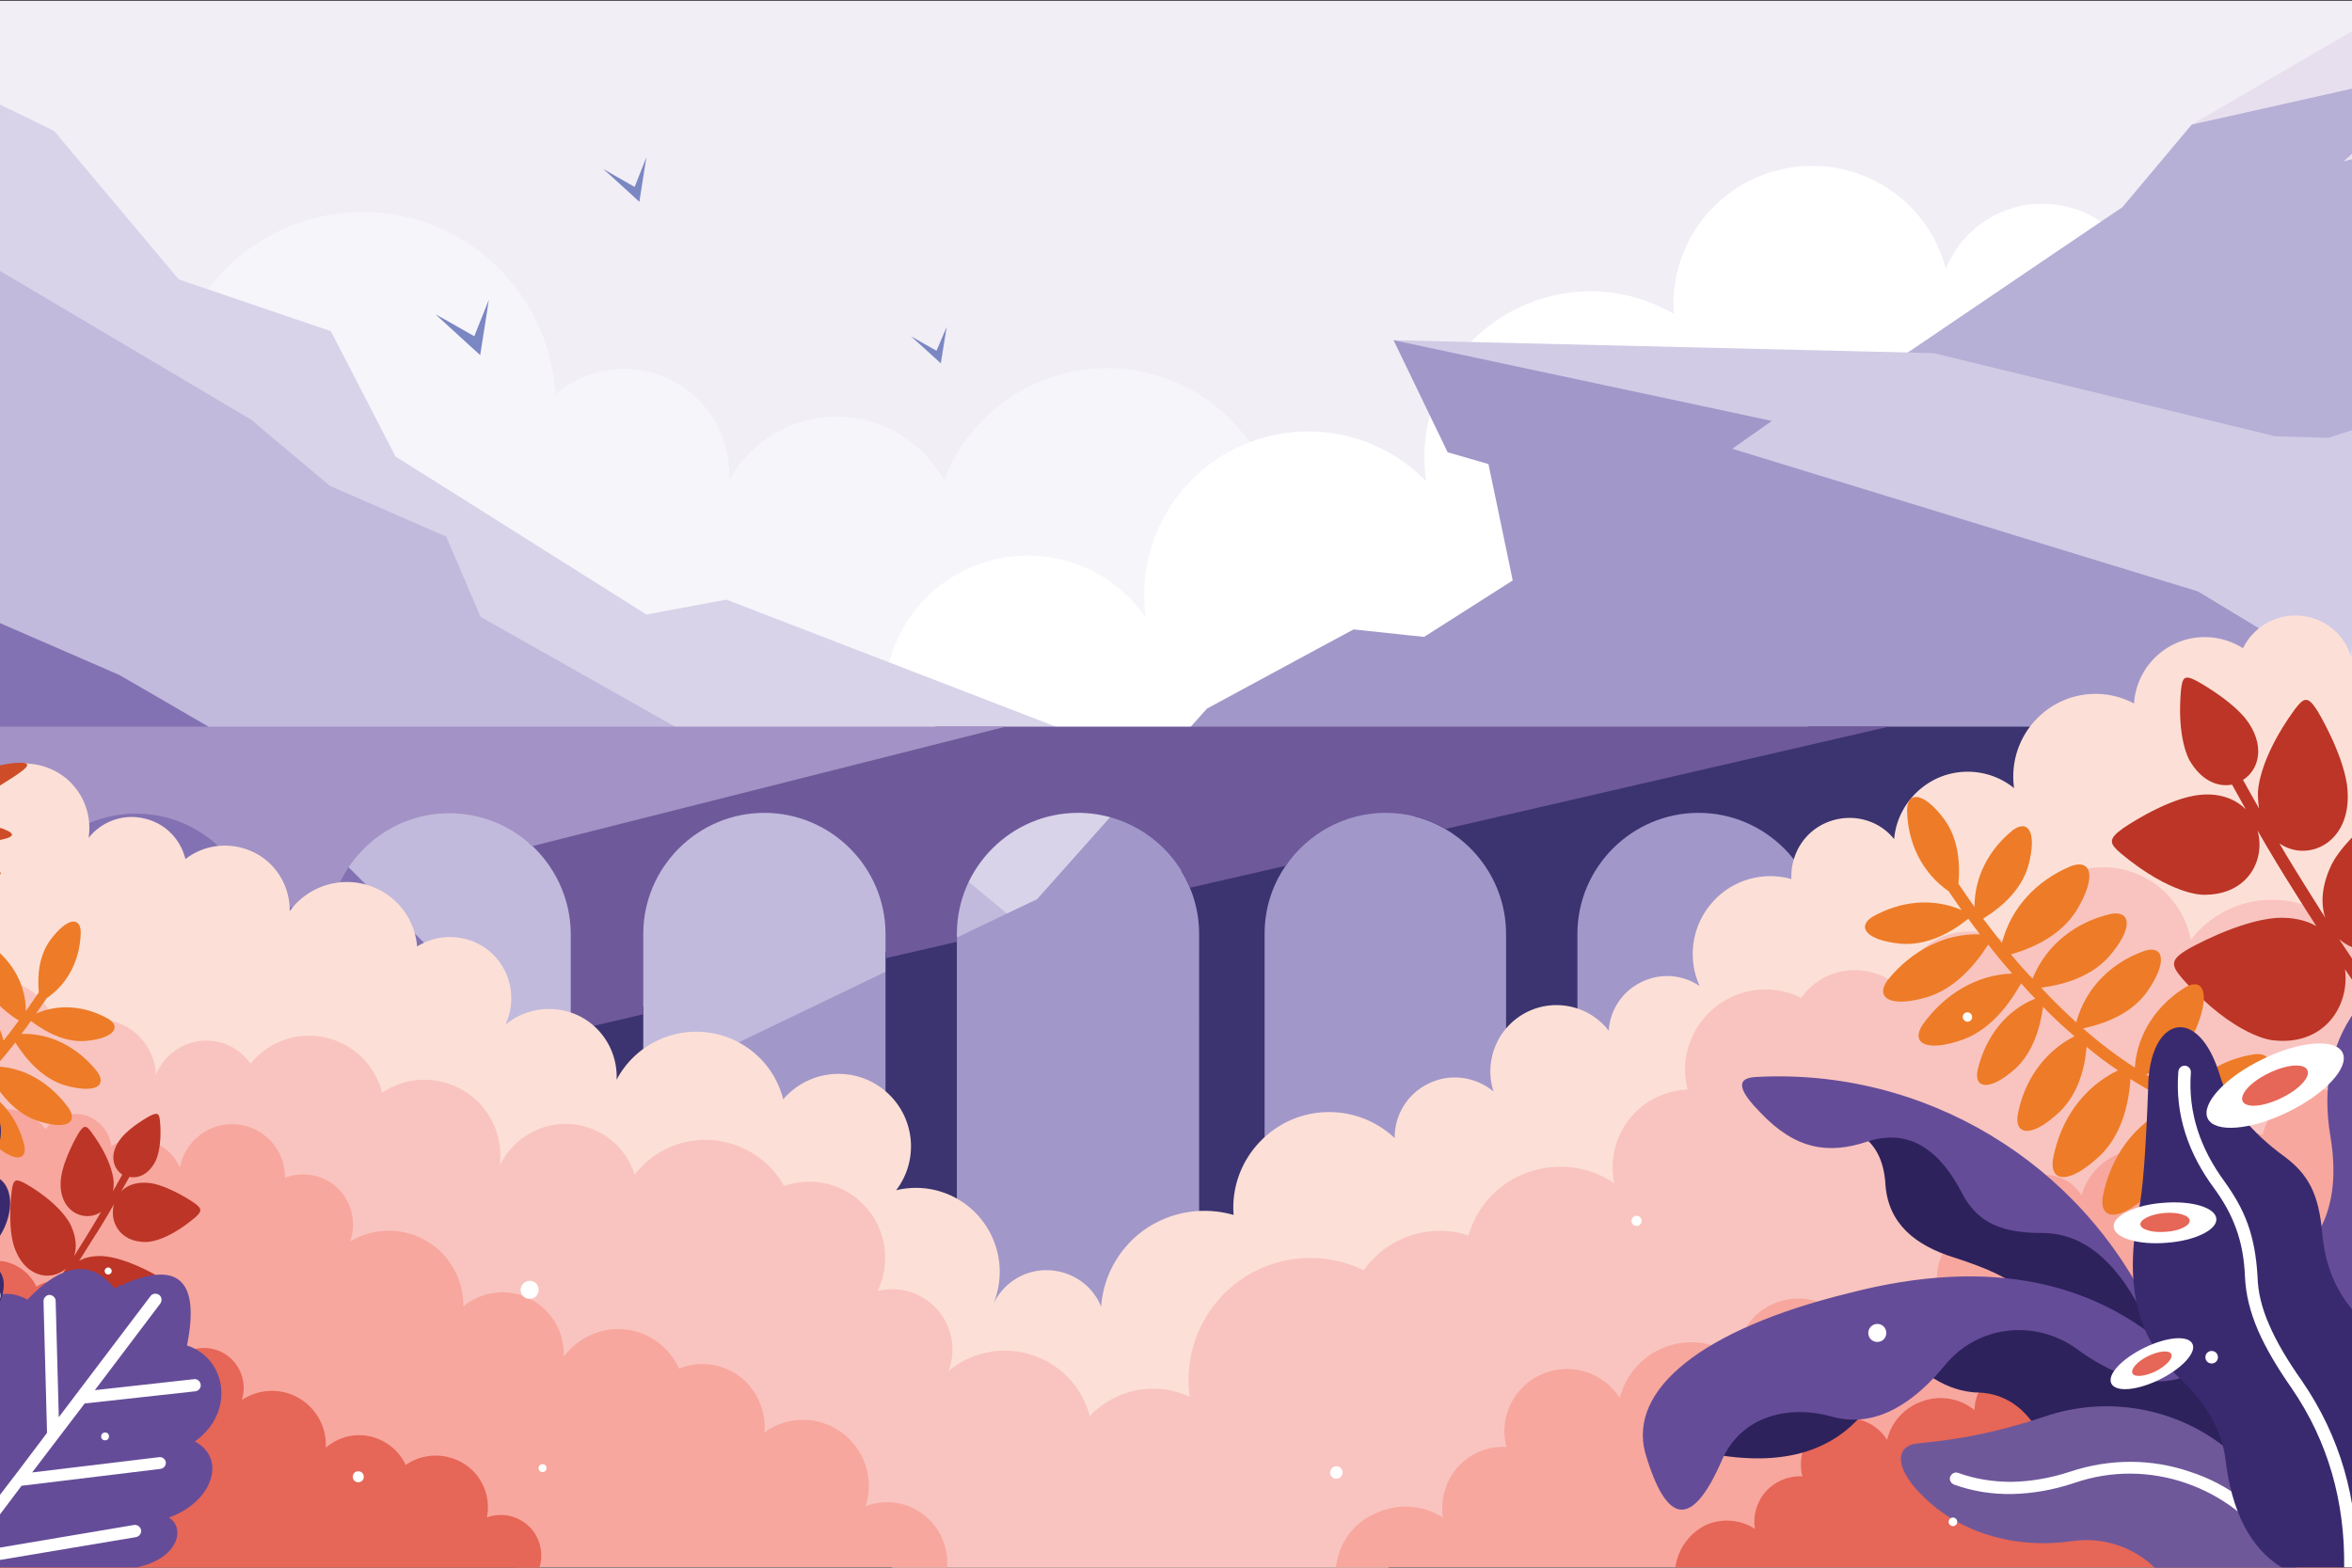 <svg version="1.1" id="Layer_1" xmlns="http://www.w3.org/2000/svg" x="0" y="0" viewBox="0 0 600 400" style="enable-background:new 0 0 600 400" xml:space="preserve"><rect x="0" y="0" width="600" height="400" fill="#333333" stroke="none"/><style>.st0,.st3{fill-rule:evenodd;clip-rule:evenodd;fill:#7674af}.st3{fill:#fff}.st16,.st17,.st18,.st19,.st20,.st21{fill-rule:evenodd;clip-rule:evenodd;fill:#f7a79e}.st17,.st18,.st19,.st20,.st21{fill:#e66657}.st18,.st19,.st20,.st21{fill:#bc3526}.st19,.st20,.st21{fill:#ee7b27}.st20,.st21{fill:#2d225c}.st21{fill:#654c99}.st23{fill:#fff}.st26,.st28{fill-rule:evenodd;clip-rule:evenodd;fill:#392a6f}.st28{fill:#7b87c2}</style><path class="st0" d="m406.7 90.3-7.8-1.8c6.5 3.7 9.7 5.5 9.7 5.5.4-7.3.5-10.9.5-10.9-1.6 4.9-2.4 7.2-2.4 7.2M316.6 62.4c-3.5-.8-5.2-1.2-5.2-1.2 4.4 2.5 6.5 3.7 6.5 3.7.2-4.9.4-7.3.4-7.3-1.2 3.2-1.7 4.8-1.7 4.8"/><path style="fill-rule:evenodd;clip-rule:evenodd;fill:#f1eef6" d="M-86 .2h771.5v199.2H-86z"/><path d="M45.7 87.6c107.5 127.2 200.8 140.5 279.9 39.9-4.8-18.8-21.2-32.3-40.6-33.5-19.4-1.1-37.2 10.4-44.2 28.5-5.5-10-16-16.2-27.4-16.2-11.4 0-21.9 6.2-27.4 16.2.6-10.7-5.3-20.8-14.9-25.6-9.6-4.8-21.2-3.3-29.4 3.7-1.4-23.6-19.2-42.9-42.6-46.1-23.4-3.1-45.7 10.7-53.4 33.1" style="fill-rule:evenodd;clip-rule:evenodd;fill:#f6f5fa"/><path class="st3" d="M546.7 72.3C397.7 223.1 291.1 261.8 227 188.2c-4.8-17.2 3.5-35.4 19.7-43 16.2-7.6 35.5-2.3 45.6 12.4-2.5-17.9 6.8-35.4 23.1-43.3 16.3-7.9 35.8-4.5 48.4 8.5-2.3-16.1 4.7-32.1 18.2-41.2 13.5-9.1 31-9.7 45-1.5-1.3-18.2 11.5-34.3 29.5-37.3s35.3 8.2 39.9 25.8c4.3-10.7 15-17.4 26.5-16.5 11.6.7 21.2 9 23.8 20.2"/><path d="M-86 43.7c237.7 200 368.3 252 391.9 155.8L185.3 153c-13.6 2.5-20.4 3.8-20.4 3.8-42.6-26.9-64-40.3-64-40.3-11-21.4-16.5-32-16.5-32-25.9-8.8-38.8-13.2-38.8-13.2C24.4 46 13.8 33.4 13.8 33.4-31.7 11.3-54.5.2-54.5.2h-31.6c.1 29 .1 43.5.1 43.5" style="fill-rule:evenodd;clip-rule:evenodd;fill:#d8d3e9"/><path d="M-86 143.1c176.2 167.7 296.6 202.7 361.2 105-49.9-41-74.9-61.5-74.9-61.5-14.3 1.7-21.4 2.6-21.4 2.6-37.5-21.2-56.3-31.8-56.3-31.8-5.8-13.6-8.8-20.5-8.8-20.5-19.7-8.6-29.6-12.9-29.6-12.9-13.4-11.2-20.1-16.9-20.1-16.9-68.6-40.6-102.9-61-102.9-61-31.5-6.4-47.2-9.7-47.2-9.7v106.7" style="fill-rule:evenodd;clip-rule:evenodd;fill:#c1badc"/><path d="M559.1 31.8c53.1 45.6 95.4 53.4 126.9 23.5 0 0-.2-18.4-.5-55.1h-72.2s-18.1 10.6-54.2 31.6" style="fill-rule:evenodd;clip-rule:evenodd;fill:#e8dfee"/><path d="M475.1 97.8c109.9 55.6 180 61.7 210.4 18.5 0 0 .2-25.8.5-77.3 0 0-10.2-1-30.5-2.9 0 0-4.8 1.9-14.3 5.7l-11.1-9s-10.8 2.8-32.3 8.4c0 0 9.1-8.1 27.3-24.2 0 0-22 4.9-66 14.8 0 0-5.9 7-17.7 21.1-.1 0-22.2 15-66.3 44.9" style="fill-rule:evenodd;clip-rule:evenodd;fill:#b6afd6"/><path d="M560 185.4c76.1-18.3 118.1-31.4 126-39.6 0 0-.2-9.8-.5-29.5 0 0-24.2-3.6-72.7-10.7 0 0-6.3 2-18.8 6.1 0 0-4.6-.1-13.7-.4 0 0-29-7.1-87-21.2l-137.9-3.3C491.8 152.5 560 185.4 560 185.4" style="fill-rule:evenodd;clip-rule:evenodd;fill:#d2cbe5"/><path d="M-85.9 276.2c143.2-9.9 214.8-14.9 214.8-14.9-50.6-50.7-75.9-76-75.9-76-15.1-8.8-22.6-13.1-22.6-13.1C-47.2 138.5-86 121.6-86 121.6c0 103.1.1 154.6.1 154.6" style="fill-rule:evenodd;clip-rule:evenodd;fill:#8372b3"/><path d="M145.5 286.6C296.2 411.1 443.4 371.2 587 166.8c0 0-8.8-5.3-26.3-15.9 0 0-39.6-12.1-118.8-36.4 0 0 3.4-2.4 10.1-7.1 0 0-32.2-6.9-96.5-20.6 0 0 4.6 9.5 13.8 28.6 0 0 3.5 1 10.4 3 0 0 2.1 9.9 6.2 29.7 0 0-7.5 4.8-22.6 14.4 0 0-6-.6-18-1.9 0 0-12.5 6.7-37.4 20.2 0 0-14.5 16.2-43.4 48.7-.1-.1-39.7 19-119 57.1" style="fill-rule:evenodd;clip-rule:evenodd;fill:#a297c9"/><path d="M83.8 293.9v18.7H65.6v-9.7c1.9-.9 3.7-1.8 5.5-2.9l1.6-1 9.5-4.5-.8.3c-.9.3 1.6-.6 2.4-.9m80.3-37.1v55.8h-18.5v-51.8c6.3-.4 12.5-1.7 18.5-4zm80-17.9v73.8h-18.2v-69.8c6.2-.5 12.3-1.8 18.2-4zm84.6-19c-3.9 5.2-6.1 11.5-6.1 18.4v74.3h-.1v53.6h-16.6V238.3c0-5.9-1.7-11.5-4.6-16.2 1.9-.1 3.8-.4 5.7-.7 1.9-.1 3.8-.4 5.7-.7h6.4c3.2 0 6.4-.3 9.6-.8zm132.6-34.5h178.8v127.2h-17.3v-74.3c0-17-13.9-30.9-30.9-30.9S561 221.3 561 238.3v74.3h-18.2v-74.3c0-17-13.9-30.9-30.9-30.9S481 221.3 481 238.3v74.3h-16.8v-74.3c0-17-13.9-30.9-30.9-30.9s-30.9 13.9-30.9 30.9v74.3h-18.2v-74.3c0-14.4-10-26.6-23.4-30 .8-.5 1.6-1.1 2.4-1.7 5.3-.9 10.6-2.5 15.6-4.8 1.5-.4 2.9-.8 4.4-1.3 2.5-.5 4.9-1.2 7.2-2 1.3-.3 2.6-.7 3.9-1.1.3-.1.7-.2 1-.3 2.2-.5 4.4-1.1 6.5-1.9 1.8-.5 3.6-1 5.3-1.6l1.8-.6c2.2-.2 4.4-.5 6.5-.9 1.4-.2 2.7-.4 4.1-.7 2.2-.2 4.4-.5 6.6-.9h6.9c3.4 0 6.6-.3 9.9-.8 6.6-.4 12.7-1.9 18.4-4.3zM3.8 311.2v1.4h-25.3v-4c5.3 1.7 10.9 2.6 16.8 2.6h8.5z" style="fill-rule:evenodd;clip-rule:evenodd;fill:#3b3470"/><path d="M83.8 308.1v4.5H65.6v-.3l18.2-4.2zm-80-42.9v30.7l-25.3 5.8v-23.5c6.4-1.5 12.6-4.1 18.4-8l1.7-1.1c1.8-1.2 3.5-2.5 5.2-3.9zm80-27.5v39.6l-18.2 4.2v-43.2c0-1.3-.1-2.6-.2-3.8 5.8 2.1 12 3.2 18.4 3.2zm155-52.3h243.1l-113.1 26.1c-4.7-2.7-9.9-4.1-15.3-4.1-10.6 0-19.9 5.4-25.5 13.5l-24.4 5.6c-4.8-11.5-16.1-19.1-28.6-19.1-17 0-30.9 13.9-30.9 30.9v2l-18.2 4.2v-6.2c0-17-13.9-30.9-30.9-30.9s-30.9 13.9-30.9 30.9v20.5l-18.5 4.3v-24.7c0-9.3-4.2-17.7-10.7-23.4 6.7-6.1 12-13.8 15.2-22.5h43.8c7.3 0 14.4-1.4 21.1-4.1 8 .7 16.1-.3 23.8-3z" style="fill-rule:evenodd;clip-rule:evenodd;fill:#6e599b"/><path d="M-21.5 185.4h278.1l-120.8 30.5c-5.5-5.2-13-8.4-21.2-8.4-13.6 0-25.2 8.9-29.3 21.2l-20.1 5.1c-2.3-14.8-15.1-26.2-30.5-26.2-17 0-30.9 13.9-30.9 30.9v10.9l-25.3 6.4v-70.4z" style="fill-rule:evenodd;clip-rule:evenodd;fill:#a392c5"/><path d="M685.5 131.7v128.6S541.9 300.5 254.7 381c0 0-113.5-43.9-340.6-131.6 0 0 0-10.7-.1-32 .6-6.6 4.8-12.3 10.8-15 6-2.7 13-2 18.4 1.8.4-6 3.8-11.4 9-14.3 5.2-3 11.5-3.1 16.9-.4 3.5-6.4 10.7-9.8 17.9-8.3 7.1 1.5 12.4 7.5 13 14.8 5.5-2.2 11.8-1.3 16.5 2.3 4.7 3.7 7 9.6 6.1 15.5 3.3-4.2 8.8-6.2 14-5 5.3 1.1 9.4 5.1 10.7 10.4 5-3.9 11.8-4.5 17.5-1.7 5.7 2.8 9.2 8.7 9.1 15 4.4-6.1 12.2-8.8 19.4-6.8 7.3 2 12.5 8.3 13.1 15.8 5.9-3.7 13.6-3.1 18.8 1.5 5.2 4.6 6.7 12.2 3.7 18.5 5.2-4.4 12.6-5.3 18.8-2.3 6.1 3 9.9 9.4 9.6 16.3 4.4-8.4 13.6-13.2 23-12.1 9.4 1.1 17.2 7.9 19.5 17.1 6.5-7.6 17.9-8.7 25.7-2.4 7.8 6.3 9.2 17.6 3.1 25.6 7.8-1.9 16 .7 21.3 6.9 5.2 6.1 6.6 14.6 3.5 22.1 2.6-5.4 8-8.8 14-8.6 6 .2 11.3 3.8 13.5 9.3.6-8 4.7-15.2 11.3-19.8 6.6-4.5 14.8-5.8 22.5-3.6-.8-10.1 4.8-19.5 13.9-23.9 9.1-4.3 19.9-2.6 27.2 4.3-.1-6 3.4-11.5 8.8-14 5.4-2.6 11.8-1.7 16.4 2.1-2.5-7.8 1-16.3 8.2-20.1 7.2-3.8 16.2-1.9 21.2 4.6.3-5.3 3.5-10.1 8.3-12.4 4.8-2.4 10.5-2 14.9 1-3.2-7-2-15.3 3-21.1 5-5.9 13-8.3 20.4-6.2-.3-6.4 3.4-12.3 9.4-14.6 6-2.3 12.8-.6 16.8 4.4.6-6.9 5-12.9 11.4-15.7 6.4-2.7 13.8-1.7 19.2 2.7a21.1 21.1 0 0 1 8.7-20.2c6.5-4.6 14.9-5.1 21.9-1.4.4-6.4 4.2-12.1 9.9-15 5.7-2.9 12.5-2.5 17.9.9 2.7-5.5 8.5-8.8 14.6-8.3s11.3 4.7 13 10.6c.1-6.3 4.2-11.9 10.2-13.8 6-1.9 12.6.2 16.3 5.3-.1-6.6 3.7-12.5 9.6-15.3 5.9-2.8 12.9-1.9 18 2.3.5-7.3 4.9-13.8 11.6-16.8 6.4-2.9 14.2-2.1 20 2.3" style="fill-rule:evenodd;clip-rule:evenodd;fill:#fce0d7"/><path d="M354.2 399.9c202.8-50.2 313.3-89.1 331.4-116.8v-45.6c-2.3-8.2-9.7-13.9-18.3-13.9-8.5 0-16 5.7-18.3 13.9-1.7-13.6-12.7-24.1-26.4-25.2-13.7-1.1-26.2 7.6-30 20.8-11.3-6.6-25.8-3.7-33.7 6.7-2.1-11.1-12.1-19-23.4-18.5-11.3.5-20.5 9.2-21.7 20.5-4.9-4.1-11.5-5.2-17.5-3.1s-10.3 7.3-11.5 13.5c-3.5-3.4-8.3-5.1-13.2-4.6-4.8.4-9.3 3-12.1 7-7.2-3.6-15.8-2.6-22 2.4-6.2 5-9 13.2-7 21-5.8.2-11.3 3-14.9 7.6-3.6 4.6-5 10.5-3.8 16.3-6.4-4.4-14.6-5.4-22-2.8-7.4 2.6-13 8.6-15.2 16.1-9.9-3.2-20.7.4-26.7 8.9-10.3-5-22.6-4-31.9 2.8-9.3 6.8-14.1 18.1-12.5 29.5-7.8-3.7-17.1-2.4-23.7 3.2-.6.5-1.2 1.1-1.8 1.7-1.4-5.3-4.7-10-9.5-13.1-8.2-5.3-19-4.7-26.5 1.6 2-5.4.9-11.4-2.9-15.7-3.8-4.3-9.7-6.1-15.2-4.7 3.4-7.1 2.2-15.6-3-21.4-5.2-5.9-13.5-8-20.9-5.4-3.7-6.7-10.6-11.1-18.3-11.7-7.7-.6-15.1 2.7-19.8 8.8-2.3-7.3-8.8-12.4-16.4-12.9-7.6-.5-14.7 3.7-18 10.6 1-7.6-2.6-15-9-19-6.5-4-14.7-3.9-21 .4-1.8-7.1-7.4-12.5-14.5-14.1-7.1-1.6-14.5 1-19.1 6.7-2.9-4.2-7.8-6.4-12.9-5.8-5 .6-9.3 3.9-11.2 8.6-.3-5.9-4-11.1-9.6-13.2-5.6-2.1-11.8-.6-15.9 3.7-.1-5.9-3.7-11.2-9.2-13.5-5.5-2.2-11.8-1-16 3.2-2-3.6-5.8-5.9-9.9-6-4.1-.1-8 2-10.2 5.5-.7-4-3.7-7.2-7.6-8.2-3.9-1-8.1.5-10.6 3.6-.5-4.2-3.4-7.8-7.4-9.3-4-1.5-8.5-.6-11.7 2.3-1.1-3.7-4.3-6.5-8.2-6.9-3.9-.4-7.6 1.5-9.5 5v62.3c209.5 65 314.2 97.4 314.2 97.4H354.2z" style="fill-rule:evenodd;clip-rule:evenodd;fill:#f9c4bf"/><path class="st16" d="M131.4 399.9h110.2c.4-5.3-1.9-10.3-6.1-13.5-4.2-3.2-9.7-4-14.7-2.1 2.3-6.9-.2-14.5-6.1-18.8-5.9-4.3-13.9-4.3-19.7 0 .5-5.5-1.9-10.9-6.3-14.3-4.5-3.3-10.3-4.1-15.5-2-2.5-5.6-7.8-9.4-13.8-10-6.1-.6-12 2.1-15.6 7 .3-6.2-3.1-12-8.6-14.8-5.6-2.8-12.2-2-17 1.9.1-6.9-3.6-13.4-9.6-16.8-6-3.4-13.4-3.3-19.3.3 1.7-4.7.5-10-3-13.5-3.6-3.5-8.9-4.6-13.6-2.8.1-7-5.2-12.9-12.2-13.6-7-.7-13.3 4.1-14.6 11-1.4-3.2-4.1-5.7-7.5-6.8-3.4-1.1-7-.6-10 1.3-.5-3.8-3.2-6.9-6.9-7.9-3.7-.9-7.6.5-9.9 3.6-2.9-3.8-7.7-5.7-12.4-5-4.8.7-8.8 3.9-10.5 8.4-4.4-6.2-11.9-9.5-19.5-8.5s-14 6-16.7 13.2c-9 19.9-7 35.1 5.7 45.6 126.6 38.7 173.2 58.1 173.2 58.1M340.8 399.9h344.8V273.2c-3.5-1.2-7.3-.1-9.7 2.7-2.4 2.8-2.9 6.7-1.3 10-2.6-5.7-8.5-9.2-14.8-8.5-6.2.7-11.3 5.3-12.6 11.5-.4-5.2-3.8-9.6-8.7-11.4-4.9-1.8-10.3-.7-14.1 2.9-.6-6.2-5.9-11-12.2-10.8-6.3.2-11.3 5.2-11.5 11.5-4-3.1-9.3-3.9-14.1-2.2-4.8 1.7-8.3 5.8-9.4 10.7-3.8-1.5-8.1-.9-11.5 1.5-3.3 2.4-5.2 6.3-5 10.4-3.2-5.7-9.5-9-16-8.2-6.5.8-11.9 5.4-13.7 11.7-2.8-4.6-8.6-6.5-13.6-4.3-5 2.1-7.6 7.5-6.3 12.8-5.3-1.8-11.2.1-14.5 4.7-3.3 4.6-3.3 10.7 0 15.3-3.7-3.4-9-4.6-13.9-3.1-4.8 1.5-8.5 5.5-9.6 10.5-2.9-6.8-10.1-10.7-17.3-9.3-7.3 1.4-12.6 7.6-12.7 15-5-4-11.6-5.2-17.7-3.1-6 2-10.6 7-12.2 13.2-4.2-6.6-12.6-9.2-19.8-6.1-7.2 3.1-11.1 11-9.1 18.6-4.7-.3-9.2 1.6-12.4 5.1-3.1 3.5-4.5 8.2-3.8 12.9-5.2-3.3-11.7-3.7-17.3-1-5.5 2.3-9.3 7.6-10 13.7"/><path class="st17" d="M-26.5 338.1C-47.5 379.3-58 400-58 400h195.6c1.2-3.8.1-7.9-2.7-10.6-2.9-2.7-7-3.6-10.7-2.2 1.1-5.3-1.2-10.8-5.8-13.7-4.6-2.9-10.5-2.8-14.9.3-1.7-3.7-5.1-6.4-9.1-7.3-4-.9-8.2.2-11.3 2.9.3-5.2-2.4-10.1-6.9-12.7-4.5-2.6-10.1-2.4-14.5.5 1.4-4.5-.4-9.3-4.4-11.8-4-2.4-9.2-1.8-12.5 1.5 1.5-6.1-1.5-12.4-7.2-15-5.7-2.6-12.5-.8-16.1 4.3.6-3.1-.8-6.3-3.5-8-2.7-1.7-6.1-1.7-8.7.1-1.4-3-4.1-5.3-7.3-6.2-3.2-.9-6.7-.3-9.5 1.5-12.6 9.6-19 14.5-19 14.5M427.4 399.9h258.1v-94.8c-2.6-.9-5.5-.1-7.3 2-1.8 2.1-2.2 5-1 7.5-1.9-4.3-6.4-6.9-11.1-6.4-4.7.5-8.5 4-9.4 8.6-.3-3.9-2.9-7.2-6.5-8.6-3.6-1.4-7.7-.5-10.5 2.2-.4-4.7-4.4-8.2-9.1-8.1-4.7.2-8.5 3.9-8.6 8.6-3-2.3-7-3-10.6-1.7-3.6 1.3-6.2 4.3-7.1 8-2.9-1.1-6.1-.7-8.6 1.1s-3.9 4.7-3.8 7.8c-2.4-4.3-7.1-6.7-12-6.2-4.9.6-8.9 4-10.3 8.8-2.1-3.4-6.4-4.8-10.2-3.2-3.7 1.6-5.7 5.6-4.7 9.6-4-1.3-8.4.1-10.9 3.5s-2.5 8 0 11.4c-2.8-2.6-6.8-3.5-10.4-2.3-3.6 1.1-6.4 4.1-7.2 7.9-2.1-5.1-7.5-8-13-7-5.4 1-9.4 5.7-9.5 11.2-3.7-3-8.7-3.9-13.2-2.3-4.5 1.5-8 5.2-9.1 9.9-3.1-5-9.4-6.9-14.8-4.6-5.4 2.3-8.3 8.2-6.8 13.9-3.5-.2-6.9 1.2-9.3 3.8-2.3 2.6-3.4 6.2-2.8 9.6-3.9-2.5-8.8-2.8-12.9-.8-4 2.1-6.8 6.1-7.4 10.6"/><path class="st18" d="M556.4 175.8c-1.2 12.6 2.1 18.1 2.1 18.1 3 5.3 7.3 7 10.9 6.3 1.2 2.1 2.3 4.2 3.5 6.3-2.8-2.8-7.2-4.5-13.1-3.5-8.4 1.5-18.3 8.4-18.3 8.4-3.9 2.8-3.3 3.9-.4 6.4 12.9 10.7 20.9 10.5 20.9 10.5 11.5.2 16-9 13.9-16.4 3.1 5.4 6.3 10.7 9.6 15.9 1.8 2.9 3.6 5.7 5.4 8.5-2.6-1.5-6-2.3-10.1-2.1-9.9.7-22.5 7.9-22.5 7.9-5 2.9-4.4 4.3-1.4 7.8 13.3 14.7 22.7 15.5 22.7 15.5 13.3 1.7 19.9-8.8 18.6-18.1 3.3 4.9 6.6 9.7 10.1 14.4.5.7 1.5.8 2.1.3.7-.5.8-1.5.3-2.1-4.8-6.7-9.5-13.4-14-20.3 6.5 5.7 18.5 3.8 22.6-10.6 2.5-9.5.7-23 .7-23-.8-5.3-2.1-5.1-5.8-3-16.1 9.3-19.6 18-19.6 18-2.4 5.2-2.6 9.7-1.4 13.2l-5.1-8.1c-2.2-3.6-4.5-7.2-6.6-10.9 7.3 5.1 19.2-.3 17.2-15.1-1.3-8.5-7.5-18.7-7.5-18.7-2.5-4-3.5-3.4-5.8-.4-9.6 13.2-9.4 21.4-9.4 21.4 0 1.4.1 2.7.3 3.9-1.4-2.4-2.7-4.8-4.1-7.3 4.1-2.6 5.9-8.9.6-15.7-4.3-5.2-12.5-9.6-12.5-9.6-3.1-1.6-3.5-.8-3.9 2.1"/><path class="st19" d="M554 282.3c.4-.2 1-.2 1.4-.1 4-7.3 11.3-11.9 19.7-13.2 4.9-.6 5.5 3.7-1.3 10.4-4.8 4.5-11.4 6-17.6 6.2-.6 6.7-2.6 13.7-7.6 18.7-8.1 7.7-13 6.9-12.2 1.2 1.9-10.2 8-18.9 17.6-23.2m-41-38.8c6.3-1.8 12.8-5.1 16.6-11 5.5-9 3.8-13.4-1.3-11.5-8.7 3.6-15.3 10.6-17.6 19.6-1.6-2-3.2-4.1-4.8-6.2 5-3.1 9.7-7.4 11.5-13.4 2.4-8.8-.1-12-3.9-9.2-6.1 4.9-9.8 11.9-9.8 19.6-1.4-1.9-2.7-3.9-4.1-5.9.5-5.5-.1-11.5-3.5-16.3-5.4-7.3-9.5-7.3-9.6-2.6.1 8.4 3.8 16.1 10.6 20.8l3.3 4.8c-7.4-3.2-15.6-2.3-22.7 1.7-4 2.5-1.9 6 7.2 6.9 6.4.5 12.3-2.5 17-6.2l.2-.2c1 1.4 2 2.7 3 4-9-.3-17.5 4.2-23.5 11.6-3.3 4.4.2 7.3 10.1 4.4 6.7-2.1 11.8-7.6 15.5-13.4 2 2.6 4.1 5.1 6.1 7.4-9 .3-17.2 5.2-22.8 13-3.1 4.6.6 7.3 10.4 3.8 6.6-2.5 11.3-8.3 14.7-14.3 1.2 1.4 2.4 2.7 3.6 3.9-7.5 3-12.7 9.8-14.7 18.2-1 4.7 2.9 5.6 9.6-.3 4.4-4.1 6.3-10.1 7.1-15.8 2.6 2.7 5.3 5.2 8 7.5-7.8 4-12.9 11.4-14.5 20.2-.7 5.1 3.7 5.8 10.9-1.1 4.4-4.4 6.2-10.5 6.7-16.4 2.6 2.2 5.3 4.2 8 6-9 4.4-14.8 12.8-16.6 22.8-.8 5.7 4.1 6.5 12.2-1.2 5.2-5.2 7.1-12.5 7.6-19.4 1.5 1 3.1 1.9 4.6 2.8.7.4 1.7.2 2.1-.6.4-.7.2-1.7-.6-2.1l-2.1-1.2c5.3-2.6 10.4-6.5 12.9-12.2 3.6-8.9 1.4-12.6-2.9-10.1-7.4 4.6-12.3 11.9-12.9 20.5-4.5-2.9-8.9-6.2-13.2-10 6-1.3 12.4-3.9 16.3-9.3 5.5-7.9 4.1-12-.6-10.5-8.5 3-15 9.4-17.4 18.1v.2c-2.4-2.2-4.8-4.5-7.2-7-.6-.6-1.2-1.3-1.8-1.9 6.2-.8 12.7-2.9 17.2-7.8 6.6-7.6 5.6-12 .5-11-9 2.1-16.4 7.9-19.9 16.5-2-2.1-3.8-4.1-5.5-6.2z"/><path class="st20" d="M515.4 329c32.4 18.9 43.2 19.5 32.3 1.9-32.5-31.8-57.7-46-75.5-42.7 4.9 2.1 8.4 6.3 8.8 14.3.8 9.7 7.5 15.2 17.3 18.3 9.1 2.9 14.8 5.7 17.1 8.2"/><path class="st21" d="M549.1 335.5c-.8 1.7-1.1 2.6-1.1 2.6-7.2-15.8-16.3-23.6-27.2-23.5-9.6 0-16.2-2.3-20.2-10-6.2-12.1-14.3-16.6-24.3-13.3-9.9 3.3-18.3 2-27.2-7.4-4.9-5-7-8.8-1.2-9.1 42.9-2.4 83 21.7 101.2 60.7"/><path class="st20" d="M481.9 335.5c-27.6 16.3-43.1 28.1-46.6 35.2 20 4 34.1-.5 42.6-13.6 9.5-4.1 14.3-6.1 14.3-6.1 3.5 2.4 7.1 3.8 10.8 4.2.6.1 1.2.1 1.7.1 7.8.3 13.3 5.1 16.8 12.9 27.4-.8 50.2 5.4 50.2 5.4-1-6.6-9.1-23.2-15-26.2-17.2-16.2-45.7-17.3-74.8-11.9"/><path class="st21" d="M556.9 347.5c1.1 2.2 1.6 3.3 1.6 3.3-7.9 3.5-17.3 1.5-28-6.1-10.6-8.2-25.8-6.9-34.4 3.7-7.4 9-17.2 16.2-28.6 13.1-11.2-3.2-23.3-.2-28.2 11-7.6 17.5-14.1 16.9-19.6-1.8-4.3-16 14.1-31.5 52.1-40.8 35.6-9.2 64-3.4 85.1 17.6"/><path d="M661.5 367c-19.4 5.4-28.6 16.4-27.4 32.8h37.2c6.2-1.4 11-3.3 14.2-5.9v-31.8c-8.3-1-16.7.7-24 4.9m-84 12.8 8.4 20.4h-36c-5.6-5.5-13.4-8.1-21.2-7-13.5 2-27.6-1.4-37.6-10.9-8.2-7.7-7.6-13.5-1.9-14 6.4-.7 16.5-1.6 31.9-6.7 20.8-7.3 43.9.1 56.4 18.2z" style="fill-rule:evenodd;clip-rule:evenodd;fill:#6e589a"/><path class="st23" d="M582.8 394c.5.7.3 1.7-.4 2.2-.7.5-1.7.3-2.2-.4-5.6-8.4-13.6-14.3-22.6-17.4-9-3.1-19-3.3-28.5 0-5.4 1.8-10.7 2.7-15.8 2.8-5.1.1-10.1-.7-14.8-2.4-.8-.3-1.3-1.2-1-2 .3-.8 1.2-1.3 2-1 4.4 1.6 9 2.3 13.7 2.3 4.8-.1 9.7-.9 14.9-2.6 10.2-3.4 20.9-3.3 30.5 0 9.7 3.1 18.3 9.5 24.2 18.5"/><path d="M660.4 223.9c-1.3 2.1-2.5 4.1-3.8 6.2 2.3-2.3 5.9-3.8 10.7-3.6 7.8.5 17.6 5.8 17.6 5.8l.4.2v6.1c-10.5 10.6-17.6 11.2-17.6 11.2-11 1.4-15.9-7.2-14.1-14.4-4.4 8-8.3 16.1-11.5 24.4 2.6-2.6 6.5-4.6 11.8-5.2 10.2-1 24 3.9 24 3.9 5.4 2 5 3.5 2.4 7.4-11.7 16.6-21.2 18.9-21.2 18.9-12.7 3.7-20.6-4.4-21.3-13.2-4.4 13.4-7.4 27.1-8.8 41.2-.1.8-.8 1.5-1.7 1.4-.8-.1-1.5-.8-1.4-1.7 1.6-15.5 5-30.5 10.2-45.3-5.8 5.4-15.8 6.2-22.9-3.4 0 0-5.9-7.3-5.1-26.8.3-4.5.9-5.9 6.2-4.2 0 0 13.4 4.4 20.6 11.1 3.8 3.6 5.6 7.5 5.9 11.1 2.5-5.8 5.2-11.6 8.2-17.4-5.5 4.9-14.7 5.6-21.2-3.4 0 0-5.5-6.8-4.7-25 .3-4.2.8-5.5 5.8-3.9 0 0 12.5 4.1 19.2 10.4 4.7 4.6 6.2 9.6 5.5 13.9 1.4-2.4 2.8-4.7 4.3-7.1-4.6-3.4-6.7-10.3-1-17.3 4.7-5.5 14.2-9.9 14.2-9.9 3.8-1.7 4.3-.7 4.9 2.6 2.2 14.3-1.5 20.1-1.5 20.1-3.9 6.3-9.5 7.6-14.1 5.9m19.1 81.3c-15.2 13.4-25 13.5-25 13.5-24.6 1.2-23.5-33.6 1.9-30.5 10.2 1.4 22.4 9.3 22.4 9.3 4.9 3.1 4.2 4.5.7 7.7z" style="fill-rule:evenodd;clip-rule:evenodd;fill:#d8422f"/><path d="M611.3 399.9h27.6c.6-7.7 4.7-14.4 11-19.1 16.5-12.2 26.8-27.3 31-45.4 1.1-5.1 2.7-8.1 4.6-10.5v-19.5c-8.1.3-16 3.4-22.2 8.6-3.2 2.6-6.9 4.5-11.7 5.7-11.3 2.7-18.3 9-21 18.9-12.9 40.9-19.3 61.3-19.3 61.3" style="fill-rule:evenodd;clip-rule:evenodd;fill:#8a73b3"/><path class="st23" d="M678.5 315.4c.9-.2 1.7.3 1.9 1.2.2.9-.3 1.7-1.2 1.9-4.4 1.1-8.1 6-10.3 9.7-3.5 5.9-7.1 11.2-11.1 16.3-4 5-8.5 9.8-13.8 14.4-12.2 10.8-18.5 24.3-18.9 40.7v.3H622v-.4c.4-17.3 7.1-31.7 20-43 5.2-4.5 9.5-9.1 13.4-14 3.9-4.9 7.4-10.1 10.9-15.9 2.7-4.6 6.8-9.9 12.2-11.2"/><path class="st21" d="M592.3 312.7c-6.3 18.4 1.3 44.5 23.1 78.5 19.4-14.3 27.3-33.7 20.5-58.7-3-10.7-2.4-17.1-.4-23.9 3.1-11.9.9-22.9-6.6-33-6.3-8.6-8.3-16.8-7.3-24.6 1.1-10-9.6-8.1-20.7 6.8-6.4 8.9-8.5 19.7-6.4 32.2 1.6 9.5.6 17-2.2 22.7"/><path class="st23" d="M685.6 373.2c-7.7 1-14.7 4.8-19.7 10.7-3.2 3.7-6.5 7.4-9.9 10.7-2 1.9-4 3.7-5.9 5.3h-5.4c2.9-1.9 6-4.5 9.1-7.6 3.3-3.2 6.5-6.8 9.7-10.5 5.6-6.6 13.5-10.9 22.1-11.8v3.2zM611.8 260.6c.3-.8 1.2-1.2 2-.9.8.3 1.2 1.2.9 2-1.6 4.3-2.6 8.6-2.7 13-.2 4.4.5 8.9 2 13.6 2.4 7.3 3.8 13.8 4.3 19.6.5 5.9-.1 11-1.6 15.3-2.8 7.7-4.6 14.4-5 20.2-.4 5.7.5 10.6 3.2 15.1.4.8.2 1.7-.6 2.2-.8.4-1.7.2-2.2-.6-3-5.1-4.1-10.6-3.6-16.9.4-6.2 2.3-13.1 5.2-21.1 1.4-3.9 1.9-8.6 1.5-14-.4-5.5-1.8-11.8-4.1-18.9-1.7-5.1-2.4-10-2.2-14.7.2-4.7 1.2-9.4 2.9-13.9"/><path class="st26" d="M617.3 399.9H582c-7.9-4.9-12.7-14.1-14.3-27.7-.9-6.9-4.4-13.6-11.4-20.3-10.9-10-14.6-23.4-10.7-43.2 1-4.4 1.8-14.7 2.4-31.1.2-18.4 12.8-21.6 18.3-3.2 2.2 7.4 7.8 14.4 16.6 20.8 6 4.5 8.6 9.5 9.5 19.3.8 9 3.7 16.6 12.2 24.5 11 10.1 15.2 30.4 12.7 60.9"/><path class="st23" d="M601.2 399.9H598v-.1c.2-16.5-4-31.9-13.4-45.6-3.7-5.3-6.6-10.2-8.6-14.8-2-4.7-3.1-9.1-3.3-13.6-.2-4.9-1-8.9-2.3-12.4-1.3-3.6-3.1-6.8-5.5-10.1-6.6-8.9-10.1-18.8-9.2-29.9.1-.9.8-1.5 1.7-1.5.9.1 1.5.8 1.5 1.7-.8 10.4 2.5 19.6 8.6 27.9 2.5 3.5 4.5 6.9 5.9 10.8 1.4 3.9 2.2 8.2 2.5 13.4.1 4 1.1 8.1 3 12.4 1.9 4.4 4.7 9.1 8.3 14.2 9.9 14.4 14.3 30.4 14 47.6"/><path class="st3" d="M478.9 337.8c1.3 0 2.3 1 2.3 2.3 0 1.3-1 2.3-2.3 2.3-1.3 0-2.3-1-2.3-2.3 0-1.3 1.1-2.3 2.3-2.3M564.2 344.7c.9 0 1.6.7 1.6 1.6 0 .9-.7 1.6-1.6 1.6-.9 0-1.6-.7-1.6-1.6 0-.9.7-1.6 1.6-1.6M652.9 379.8c.9 0 1.6.7 1.6 1.6 0 .9-.7 1.6-1.6 1.6s-1.6-.7-1.6-1.6c0-.9.7-1.6 1.6-1.6M498.2 387.2c.6 0 1.1.5 1.1 1.1 0 .6-.5 1.1-1.1 1.1-.6 0-1.1-.5-1.1-1.1 0-.6.5-1.1 1.1-1.1M340.9 374.1c.9 0 1.6.7 1.6 1.6 0 .9-.7 1.6-1.6 1.6-.9 0-1.6-.7-1.6-1.6.1-.9.8-1.6 1.6-1.6M610.1 220.4c.8 0 1.5.7 1.5 1.5s-.7 1.5-1.5 1.5-1.5-.7-1.5-1.5c0-.9.7-1.5 1.5-1.5M653.7 268.9c.7 0 1.2.6 1.2 1.2 0 .7-.6 1.2-1.2 1.2-.7 0-1.2-.6-1.2-1.2-.1-.7.5-1.2 1.2-1.2M501.9 258.3c.7 0 1.2.6 1.2 1.2 0 .7-.6 1.2-1.2 1.2s-1.2-.6-1.2-1.2c0-.7.5-1.2 1.2-1.2"/><path class="st18" d="M40.8 285.9c.7 7.5-1.3 10.7-1.3 10.7-1.8 3.2-4.3 4.1-6.5 3.7-.7 1.3-1.4 2.5-2.1 3.7 1.6-1.7 4.2-2.6 7.7-2.1 5 .9 10.9 5 10.9 5 2.3 1.6 1.9 2.3.2 3.8-7.6 6.4-12.4 6.2-12.4 6.2-6.8.1-9.5-5.3-8.2-9.7-1.8 3.2-3.7 6.3-5.7 9.4-1.1 1.7-2.1 3.4-3.2 5.1 1.6-.9 3.5-1.3 6-1.2 5.9.4 13.3 4.7 13.3 4.7 2.9 1.7 2.6 2.6.8 4.6C32.6 338.6 27 339 27 339c-7.9 1-11.8-5.2-11-10.7-1.9 2.9-3.9 5.7-6 8.5-.3.4-.9.5-1.3.2s-.5-.9-.2-1.3c2.8-3.9 5.6-7.9 8.3-12-3.8 3.4-10.9 2.3-13.4-6.3-1.5-5.6-.4-13.6-.4-13.6.4-3.2 1.2-3 3.5-1.8 9.5 5.5 11.6 10.7 11.6 10.7 1.4 3.1 1.5 5.7.8 7.8l3-4.8c1.3-2.1 2.6-4.3 3.9-6.5-4.3 3-11.4-.2-10.2-8.9.8-5.1 4.4-11.1 4.4-11.1 1.5-2.4 2.1-2 3.4-.2 5.7 7.8 5.6 12.7 5.6 12.7 0 .8 0 1.6-.2 2.3.8-1.4 1.6-2.9 2.4-4.3-2.4-1.6-3.5-5.3-.3-9.3 2.5-3.1 7.4-5.7 7.4-5.7 2-1 2.3-.5 2.5 1.2"/><path class="st19" d="M-1.1 267.9c-5.2-1.5-10.4-4.2-13.5-9-4.5-7.3-3.1-11 1.1-9.4 7.1 3 12.5 8.6 14.4 16 1.3-1.6 2.6-3.3 3.9-5.1-4-2.5-7.9-6.1-9.4-10.9-1.9-7.1.1-9.8 3.2-7.5 5 4 8 9.7 8 16l3.3-4.8c-.4-4.5.1-9.4 2.9-13.3 4.4-5.9 7.7-6 7.8-2.1-.1 6.8-3.1 13.1-8.7 16.9l-2.7 3.9c6-2.6 12.7-1.9 18.5 1.4 3.2 2 1.5 4.9-5.8 5.6-5.2.4-10-2.1-13.9-5-.1 0-.1-.1-.1-.1l-2.4 3.3c7.4-.2 14.3 3.4 19.2 9.5 2.7 3.6-.1 5.9-8.2 3.6-5.5-1.7-9.6-6.2-12.6-10.9-1.6 2.1-3.3 4.1-5 6.1 7.4.2 14 4.3 18.6 10.6 2.5 3.7-.5 5.9-8.4 3.1-5.4-2-9.2-6.8-11.9-11.6-1 1.1-2 2.2-3 3.2 6.1 2.5 10.3 8 12 14.8.8 3.8-2.3 4.6-7.8-.3-3.6-3.3-5.1-8.2-5.8-12.9-2.2 2.2-4.3 4.2-6.5 6.2 6.4 3.2 10.5 9.3 11.8 16.4.6 4.1-3 4.7-8.9-.9-3.6-3.6-5-8.6-5.5-13.4-2.1 1.8-4.3 3.4-6.5 4.9 7.3 3.6 12 10.5 13.5 18.5.6 4.1-2.5 5.1-7.7.9.1-.9.2-1.8.2-2.6 0-6.2-3.5-11.6-8.6-14.4 0-.2 0-.5-.1-.7l-.6.4c-.9-.5-1.9-.8-3-1.1l.3-.2c-4.3-2.1-8.5-5.3-10.5-10-2.9-7.3-1.1-10.3 2.4-8.3 6 3.8 10 9.7 10.5 16.7 3.6-2.4 7.2-5.1 10.8-8.2-4.9-1.1-10.1-3.2-13.2-7.6-4.5-6.4-3.4-9.8.5-8.6 6.9 2.4 12.3 7.7 14.1 14.8v.1c2.6-2.3 5-4.8 7.4-7.3-5.1-.6-10.4-2.3-14-6.4-5.4-6.2-4.6-9.8-.4-9 7.3 1.7 13.4 6.5 16.2 13.4 1.2-1.3 2.7-3 4.1-4.7"/><path d="M-42.1 228.6c14-.4 24.9.9 32.5 5.7 4 2.7 3.1 3.4-2.7 2.8-9.3-.9-19.9-3.4-30.9-7.3h-.1c-2.5 2.6-4.8 5.2-7.1 7.9 13.7-1 24.4-.4 32.1 4 4.1 2.5 3.3 3.2-2.5 3-9.2-.4-19.8-2.3-30.9-5.5-2.6 3.1-5.1 6.3-7.5 9.4 12.8-3.1 22.9-3.6 30.5.7 4.2 2.6 3.4 3.7-2.4 4.3-9 .8-19.3.1-30.1-2.2-2.2 3.1-4.3 6.2-6.3 9.5 13.3-3.3 23.7-3.9 31.4.5 4.2 2.6 3.4 3.7-2.4 4.3-9.1.9-19.5.1-30.5-2.3-1.9 3.1-3.6 6.2-5.2 9.4 12.1-3.1 21.6-3.8 28.6.1 3.7 2.3 3 3.3-2.1 3.7-8.2.8-17.5 0-27.4-2.2-3.2 6.4-5.9 12.8-8.2 19.4-.8-.6-1.8-1.1-2.7-1.6 1.2-3.6 2.6-7.1 4.1-10.6-1.4-1.8-2.7-3.6-4-5.4v-9.9c1.8 3.9 3.3 8.5 4.7 13.8 1.6-3.6 3.4-7.2 5.3-10.7l-.2-.3c-3.8-4.9-7-9.8-9.8-14.6v-10.2c4.6 5.2 7.8 13.2 10.7 23.8 1.8-3.3 3.8-6.7 5.9-9.9-.2-.2-.5-.5-.7-.8-6.5-8.4-11.9-17-15.8-25.2v-8.7l.2.1c7.8 5.9 12.7 17.4 17 33.4l.1.2c1.5-2.3 3-4.5 4.6-6.8 0-.1.1-.2.2-.3l.4-.5-.2-.3c-5.2-11.4-8.7-22.7-10.4-32.9-1-6.3-.3-7.5 3-3.7 6.1 7.4 8.2 19.3 8.8 35.2 2.5-3.4 5.2-6.8 8-10.1-4.2-9.4-6.8-18.7-7.7-27-.5-5.2.3-6.1 3.3-2.9 5.3 6.1 6.6 15.5 6 27.9 2.1-2.4 4.2-4.8 6.4-7.2-4.8-10.6-7.7-21-8.7-30.3-.6-5.8.3-6.8 3.7-3.2 6 6.9 7.4 17.6 6.6 31.8 2-2.1 4.1-4.2 6.3-6.3-1.2-11.2-.9-21.6.9-30.6 1.2-5.7 2.3-6.4 4.5-1.9 3.4 7.7 2 17.4-2.1 29.4 2-1.9 4.1-3.8 6.2-5.6 0-9.4 1.2-18 3.5-25.2 1.5-4.6 2.5-5.1 3.9-1.2 2.2 6.8.1 14.9-4.6 24.7.1 0 .3.1.4.1 10.6-8.9 19.8-14.6 28.9-15.6 4.9-.4 4.6.6-.2 3.7-7.6 4.9-16.3 9.8-27 13.6-.5.3-.9.6-1.3.9l-1.3 1.1c11.1-3.6 20-5 27-2.6 3.8 1.4 3.1 2.3-1.6 3.1-7.7 1.4-16.8 1.8-26.5 1-.2 0-.4 0-.5-.1-2.4 2.2-4.8 4.3-7.1 6.5 13.6-2.8 24.3-3.7 32.5-.8 4.4 1.7 3.5 2.5-2.2 3-9.3.9-20.1.6-31.5-.8h-.2c-2.1 1.7-3.9 3.5-5.6 5.3" style="fill-rule:evenodd;clip-rule:evenodd;fill:#ce4c27"/><path class="st21" d="M-86 291.9c.1 54.3.1 81.5.1 81.5 23.4-15 41.9-44.1 47.1-87.3.7-6.6 1.7-12.8 5.5-18.2 4.5-6.3-.2-9.9-7.1-8.5-19.1 3.7-34.7 16.3-45.6 32.5M-11.1 339.1c-22.3 9.9-30.2 23.2-23.6 39.9-6.6.6-5.3 7.6 4 20.9h65.6c10.4-2.1 12.6-9.9 8.2-12.7 11.2-4 14.8-15.1 6.6-19.4 10.5-7.5 8-21.3-2-24.5 3.5-17.4-2.7-22.2-18.5-14.6-5.9-7.4-13.4-6.4-22.2 2.9-6.1-3.4-12.1-.9-18.1 7.5"/><path class="st23" d="M-26.3 356.5c-.1-.8.4-1.6 1.3-1.8.8-.1 1.6.4 1.8 1.3l7.1 43.5v.5h-3l-7.2-43.5zm19 39.6 41.5-7c.8-.1 1.6.4 1.8 1.3.1.8-.4 1.6-1.3 1.8l-44.7 7.5-.2.3h-3.9L-4 386.7l-4.4-46.9c-.1-.8.5-1.6 1.4-1.7.8-.1 1.6.5 1.7 1.4l4.1 43.5 4.8-6.3.1-.1 8.3-11-.9-33.6c0-.8.7-1.6 1.5-1.6s1.6.7 1.6 1.5l.8 29.7 23.4-30.9c.5-.7 1.5-.8 2.2-.3.7.5.8 1.5.3 2.2l-16.7 22.1 25.3-2.8c.8-.1 1.6.5 1.7 1.4.1.8-.5 1.6-1.4 1.7l-28.2 3.1-13.4 17.6 32.4-3.9c.8-.1 1.6.5 1.7 1.3.1.8-.5 1.6-1.4 1.7l-35.4 4.3-12.8 17z"/><path class="st26" d="M-86 399.9h41.8c13-1.7 15.3-12 3.4-17.1 27.8-9.2 37.1-28.4 21.5-32.5C1.8 339.1 7 321.9-6.4 322c12-8.4 11.2-23 2.2-22.2 10.6-14.2.3-25.7-11-7.8-5.5-7.1-16-2.2-19.8 13-8.6-8-19.4-.8-17.7 24.9-13-9.2-24.2 2.3-19.8 34.1-6.1-6.1-12.5-1.6-13.4 11-.1 16.6-.1 24.9-.1 24.9"/><path class="st23" d="M-8 289.7c.5-.7 1.4-.9 2.1-.4.7.5.9 1.4.4 2.1C-48 353.7-74 390.6-80.7 400.1h-3.8c3.8-5.4 30.5-43 76.5-110.4M-41.9 266.7c.6-.6 1.6-.6 2.2.1.6.6.6 1.6-.1 2.2-14.6 13.7-26.3 28.7-35.2 44.8-4.3 7.8-7.9 15.9-10.9 24.2v-8.6c2.4-5.8 5.1-11.5 8.2-17.1 9.1-16.4 21-31.6 35.8-45.6"/><path class="st3" d="M-66.3 325.9c1 0 1.7.8 1.7 1.7s-.8 1.7-1.7 1.7c-1 0-1.7-.8-1.7-1.7s.8-1.7 1.7-1.7M-40.6 353.8c.8 0 1.5.6 1.5 1.5 0 .8-.7 1.5-1.5 1.5s-1.5-.6-1.5-1.5c0-.8.7-1.5 1.5-1.5M26.8 365.5c.6 0 1 .4 1 1s-.4 1-1 1-1-.4-1-1c0-.5.4-1 1-1M-55.7 380.7c.5 0 .9.4.9.9s-.4.9-.9.9-.9-.4-.9-.9c.1-.5.5-.9.9-.9M-46.9 287c.7 0 1.2.6 1.2 1.2 0 .7-.6 1.2-1.2 1.2-.7 0-1.2-.6-1.2-1.2s.5-1.2 1.2-1.2M27.6 323.4c.5 0 .9.4.9.9s-.4.9-.9.9-.9-.4-.9-.9.4-.9.9-.9M-67.3 232c.7 0 1.2.5 1.2 1.2s-.5 1.2-1.2 1.2-1.2-.5-1.2-1.2.6-1.2 1.2-1.2M91.4 375.4c.8 0 1.4.6 1.4 1.4s-.6 1.4-1.4 1.4c-.8 0-1.4-.6-1.4-1.4s.6-1.4 1.4-1.4M138.4 373.6c.6 0 1 .4 1 1s-.4 1-1 1-1-.4-1-1 .4-1 1-1M648.1 164c.8 0 1.5.7 1.5 1.5s-.7 1.5-1.5 1.5-1.5-.7-1.5-1.5.7-1.5 1.5-1.5M417.5 310.2c.7 0 1.3.6 1.3 1.3 0 .7-.6 1.3-1.3 1.3-.7 0-1.3-.6-1.3-1.3 0-.7.6-1.3 1.3-1.3M135.1 326.8c1.3 0 2.3 1 2.3 2.3 0 1.3-1 2.3-2.3 2.3-1.3 0-2.3-1-2.3-2.3 0-1.2 1.1-2.3 2.3-2.3M577.1 270.3c9.5-4.7 18.7-5.4 20.5-1.7 1.8 3.7-4.4 10.5-13.9 15.1-9.5 4.7-18.7 5.4-20.5 1.7s4.4-10.5 13.9-15.1"/><path class="st17" d="M578.8 273.8c4.5-2.2 8.9-2.6 9.8-.8.9 1.8-2.1 5-6.7 7.2-4.5 2.2-8.9 2.6-9.8.8-.8-1.8 2.1-5 6.7-7.2"/><path class="st3" d="M626.9 280c6.5-3.2 12.8-3.7 14.1-1.2 1.2 2.5-3 7.2-9.6 10.4-6.5 3.2-12.8 3.7-14.1 1.2-1.2-2.6 3-7.2 9.6-10.4"/><path class="st17" d="M628 282.4c3.1-1.5 6.1-1.8 6.7-.6.6 1.2-1.5 3.4-4.6 5-3.1 1.5-6.1 1.8-6.7.6-.5-1.3 1.5-3.5 4.6-5"/><path class="st3" d="M551.9 306.9c7.2-.6 13.3 1.2 13.5 4.1.2 2.8-5.5 5.6-12.7 6.1-7.2.6-13.3-1.2-13.5-4.1-.2-2.8 5.5-5.6 12.7-6.1"/><path class="st17" d="M552.1 309.5c3.5-.3 6.4.6 6.5 1.9.1 1.3-2.6 2.7-6.1 2.9-3.5.3-6.4-.6-6.5-1.9 0-1.3 2.7-2.6 6.1-2.9"/><path class="st3" d="M547 343.9c5.7-2.8 11.2-3.3 12.3-1 1.1 2.2-2.7 6.3-8.4 9.1s-11.2 3.3-12.3 1c-1.1-2.3 2.7-6.3 8.4-9.1"/><path class="st17" d="M548 346c2.7-1.3 5.4-1.6 5.9-.5s-1.3 3-4 4.4c-2.7 1.3-5.4 1.6-5.9.5s1.3-3.1 4-4.4"/><path class="st3" d="M-45.4 306.4c7 4.1 11.4 9.6 9.8 12.3-1.6 2.7-8.6 1.6-15.6-2.4-7-4.1-11.4-9.6-9.8-12.3 1.6-2.7 8.6-1.6 15.6 2.4"/><path class="st17" d="M-46.9 309c3.4 1.9 5.5 4.6 4.7 5.9-.8 1.3-4.1.8-7.4-1.2-3.4-1.9-5.5-4.6-4.7-5.9.7-1.3 4-.7 7.4 1.2"/><path class="st3" d="M-8 321.7c5.6 3.3 9.1 7.7 7.9 9.9-1.3 2.2-6.9 1.3-12.5-1.9-5.6-3.3-9.1-7.7-7.9-9.9 1.3-2.3 6.9-1.4 12.5 1.9"/><path class="st17" d="M-9.2 323.7c2.7 1.6 4.4 3.7 3.8 4.7-.6 1-3.3.6-6-.9-2.7-1.6-4.4-3.7-3.8-4.7.6-1 3.3-.6 6 .9"/><path class="st3" d="M-58.6 340.5c4.4 2.6 7.2 6 6.2 7.8-1 1.7-5.4 1-9.8-1.5-4.4-2.6-7.2-6-6.2-7.8 1-1.7 5.4-1 9.8 1.5"/><path class="st17" d="M-59.5 342.1c2.1 1.2 3.4 2.9 3 3.7-.5.8-2.6.5-4.7-.7s-3.4-2.9-3-3.7c.5-.8 2.6-.5 4.7.7"/><path class="st28" d="M161.9 47.7c-5.3-3-8-4.6-8-4.6 6.2 5.6 9.2 8.4 9.2 8.4l1.8-11.4c-2 5.1-3 7.6-3 7.6M121 85.8c-6.6-3.8-9.9-5.6-9.9-5.6 7.6 7 11.4 10.4 11.4 10.4 1.5-9.4 2.2-14.1 2.2-14.1-2.5 6.2-3.7 9.3-3.7 9.3M238.9 89.5c-4.4-2.5-6.5-3.7-6.5-3.7 5.1 4.6 7.6 6.9 7.6 6.9l1.5-9.3c-1.7 4-2.6 6.1-2.6 6.1"/></svg>